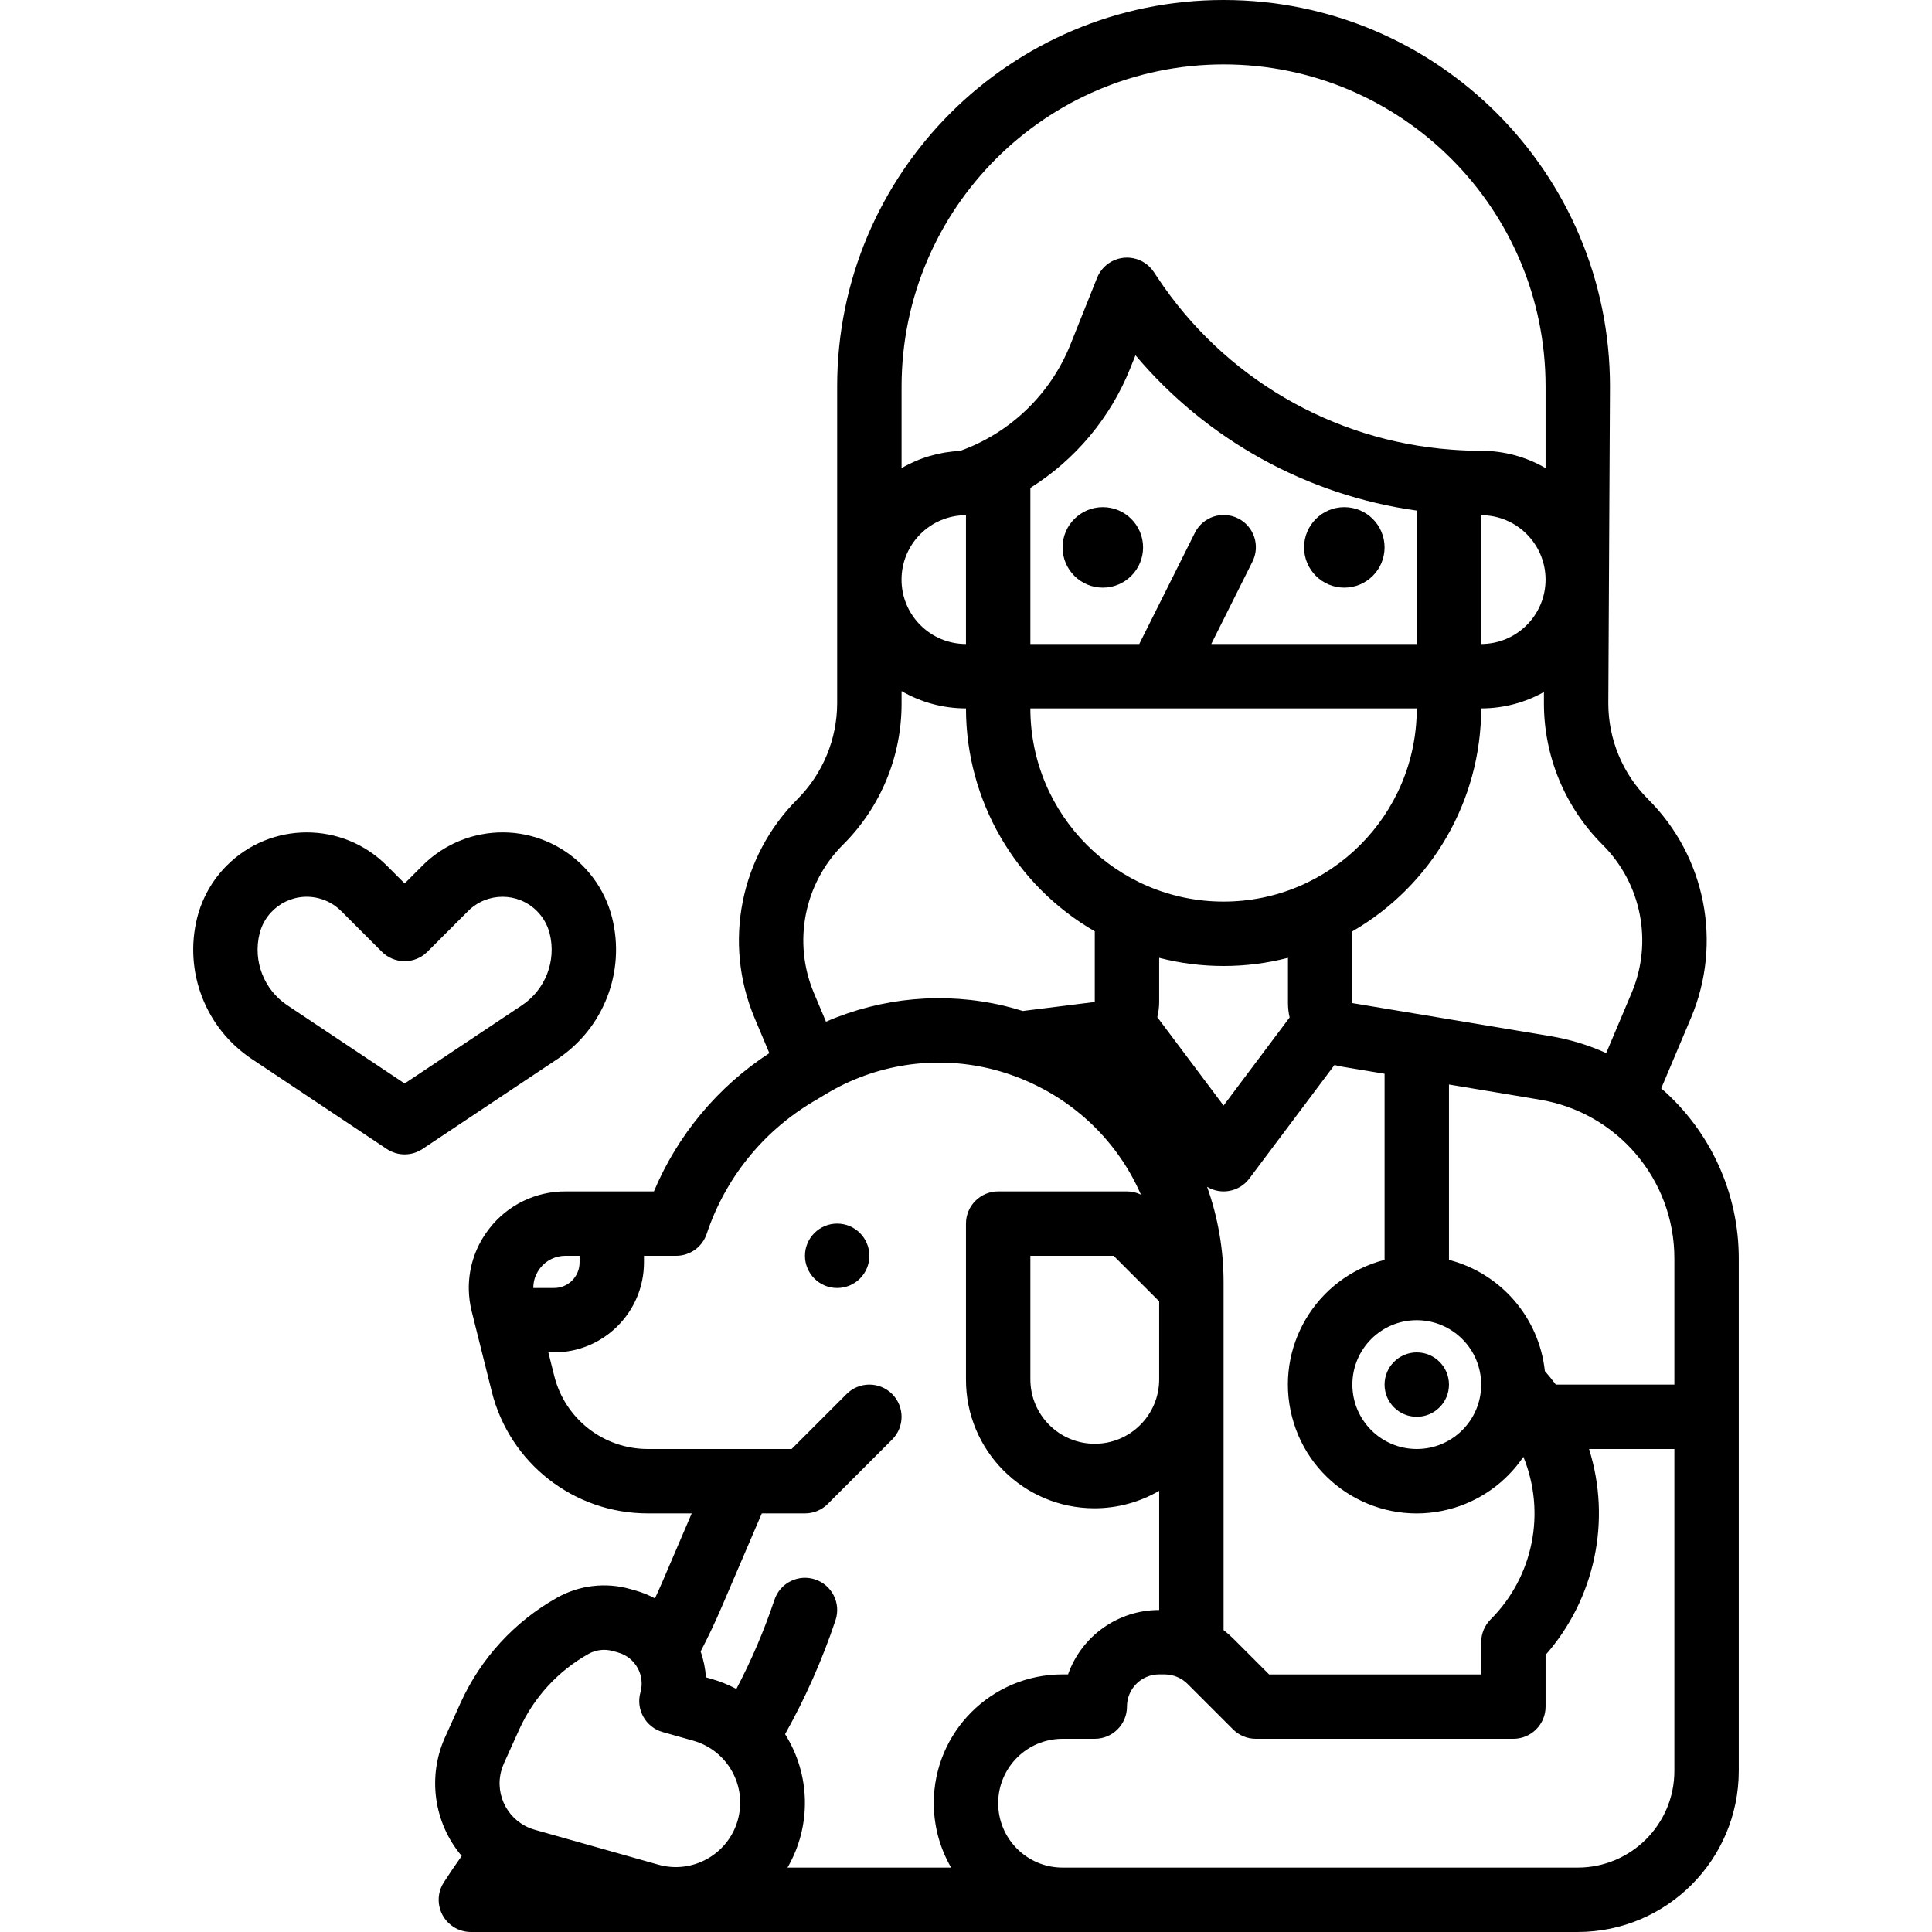 <svg id="Capa_1" enable-background="new 0 0 480 480" height="512" viewBox="0 0 480 480" width="512" xmlns="http://www.w3.org/2000/svg"><circle cx="273.993" cy="136" r="10"/><circle cx="333.993" cy="136" r="10"/><circle cx="351.993" cy="344" r="8"/><path d="m412.725 270.4 7.384-17.488c7.875-18.602 3.653-40.124-10.666-54.372-6.316-6.31-9.863-14.872-9.86-23.8l.41-78.74c0-53.019-42.981-96-96-96s-96 42.981-96 96v78.74c-.026 8.921-3.568 17.473-9.857 23.8-14.279 14.268-18.496 35.762-10.668 54.368l3.674 8.738c-12.781 8.325-22.772 20.292-28.682 34.354h-21.977c-7.392-.023-14.377 3.383-18.909 9.223-.57.728-1.098 1.488-1.581 2.277-2.379 3.87-3.599 8.341-3.517 12.883.034 1.835.276 3.661.722 5.442l1.03 4.12 3.939 15.754c4.43 17.819 20.439 30.321 38.8 30.3h10.887l-7.2 16.806c-.615 1.439-1.267 2.874-1.934 4.305-1.519-.813-3.12-1.461-4.776-1.934l-1.323-.374c-6.124-1.748-12.692-.974-18.242 2.15-10.547 5.93-18.93 15.066-23.934 26.083l-3.853 8.533c-4.436 9.82-2.833 21.315 4.12 29.546-1.541 2.159-3.024 4.345-4.451 6.558-2.39 3.716-1.316 8.666 2.4 11.056 1.292.831 2.796 1.273 4.332 1.272h275c22.081-.025 39.975-17.919 40-40v-127.34c.002-16.213-7.027-31.63-19.268-42.26zm3.268 42.26v31.34h-29.451c-.867-1.149-1.766-2.275-2.726-3.354-1.419-13.27-10.907-24.275-23.823-27.633v-43.57l14.684 2.448h.008l7.884 1.319c19.292 3.202 33.434 19.894 33.424 39.45zm-46.183 90.264c-.035.043-.066.09-.1.134-.127.162-.252.324-.367.5-.028.043-.051.088-.079.131-.114.177-.224.356-.324.542-.017.031-.03.065-.047.1-.1.2-.2.4-.289.611-.009.021-.015.044-.024.065-.089.219-.17.442-.24.67-.007.024-.011.049-.018.072-.066.225-.126.452-.172.685-.013.063-.018.129-.03.192-.033.193-.067.386-.087.583-.026.264-.04.531-.04.8v8h-52.686l-8.967-8.967c-.737-.731-1.521-1.413-2.347-2.042v-86.45c.002-8.075-1.385-16.09-4.1-23.695 3.508 2.115 8.048 1.227 10.5-2.055l21.163-28.217c.592.174 1.193.313 1.8.418l10.637 1.773v46.239c-17.114 4.41-27.413 21.859-23.003 38.973s21.859 27.413 38.973 23.003c7.557-1.947 14.141-6.588 18.515-13.051 5.668 13.877 2.46 29.8-8.139 40.4-.186.188-.362.383-.529.586zm-129.833-274.924h.016v32c-8.837.004-16.004-7.155-16.008-15.992s7.155-16.004 15.992-16.008zm144.016 16c-.01 8.832-7.168 15.99-16 16v-32c8.832.01 15.99 7.168 16 16zm-32 16h-51.056l10.211-20.422c2.007-3.936.443-8.754-3.493-10.761s-8.754-.443-10.761 3.493c-.019.037-.037.074-.056.112l-13.789 27.578h-27.056v-38.784c11.216-7.034 19.909-17.446 24.828-29.737l1.285-3.213c17.743 21.038 42.631 34.78 69.887 38.588zm-64.041 16h.035.028 63.978c0 26.51-21.49 48-48 48s-48-21.49-48-48zm16.041 64c5.397.003 10.774-.677 16-2.025v11.245c.004 1.2.142 2.396.411 3.565l-16.411 21.882-16.467-21.956c.305-1.234.462-2.5.467-3.771v-10.965c5.226 1.348 10.603 2.028 16 2.025zm-16 102.7c0 8.837-7.163 16-16 16s-16-7.163-16-16v-30.7h20.687l11.313 11.313zm80 1.3c0 8.837-7.163 16-16 16s-16-7.163-16-16 7.163-16 16-16c8.833.01 15.99 7.168 16 16zm37.37-97.3-6.306 14.935c-4.416-1.998-9.073-3.411-13.854-4.205l-7.888-1.319h-.006l-41.316-6.891v-17.83c19.787-11.43 31.983-32.539 32-55.39 5.46.005 10.829-1.397 15.59-4.069v2.809c-.002 13.173 5.233 25.807 14.553 35.117 9.701 9.656 12.561 24.238 7.227 36.843zm-101.37-230.7c44.179.009 79.991 35.821 80 80v20.305c-4.859-2.824-10.38-4.309-16-4.305-2.5 0-4.981-.1-7.39-.287-29.641-2.175-56.603-17.958-73.01-42.74l-.94-1.41c-2.451-3.676-7.417-4.67-11.094-2.22-1.347.898-2.39 2.183-2.991 3.687l-6.6 16.51c-4.933 12.36-14.932 22.01-27.46 26.5-5.111.232-10.091 1.695-14.515 4.265v-20.305c.05-44.162 35.838-79.95 80-80zm-94.543 193.857c9.343-9.294 14.58-21.939 14.543-35.117v-3.04c4.86 2.822 10.38 4.306 16 4.3.018 22.851 12.213 43.96 32 55.39v17.551l-17.894 2.235c-1.514-.47-3.059-.913-4.649-1.29-14.785-3.495-30.303-2.108-44.234 3.953l-3-7.129c-5.309-12.612-2.449-27.183 7.232-36.853zm-68.967 102.143h3.51v1.669c-.004 3.495-2.836 6.327-6.331 6.331h-5.169c0-.049 0-.1.006-.146.006-.335.033-.669.081-1 .014-.1.027-.2.045-.3.067-.381.163-.757.285-1.125.013-.039.032-.076.045-.115.121-.333.264-.658.428-.973.047-.092.096-.183.147-.273.194-.349.414-.683.657-1 1.51-1.942 3.836-3.075 6.296-3.068zm59.51 64c2.122 0 4.157-.843 5.657-2.343l16-16c3.124-3.124 3.124-8.19 0-11.314s-8.19-3.124-11.314 0l-13.656 13.657h-35.707c-11.017.013-20.623-7.489-23.28-18.181l-1.454-5.819h1.423c12.327-.014 22.317-10.004 22.331-22.331v-1.669h8c3.443 0 6.5-2.203 7.589-5.47 4.552-13.672 13.845-25.264 26.2-32.681l3.518-2.1c12.149-7.291 26.665-9.549 40.455-6.294 1.738.412 3.419.897 5.042 1.454 2.297.778 4.539 1.71 6.711 2.789l.425.218c3.63 1.814 7.043 4.032 10.174 6.613.083.069.168.137.254.2 6.533 5.417 11.702 12.291 15.092 20.071-1.079-.523-2.261-.796-3.46-.8h-32c-4.418 0-8 3.582-8 8v38.7c-.051 17.637 14.205 31.975 31.842 32.026 5.676.016 11.253-1.48 16.158-4.336v29.61c-10.175-.003-19.248 6.408-22.642 16h-1.358c-17.66-.013-31.987 14.292-32 31.952-.004 5.635 1.481 11.171 4.305 16.048h-40.648c5.982-10.303 5.75-23.074-.6-33.153 5.058-9.024 9.255-18.504 12.535-28.315 1.398-4.191-.866-8.723-5.057-10.121s-8.723.866-10.121 5.057c-2.548 7.624-5.711 15.029-9.457 22.142-1.991-1.055-4.089-1.896-6.257-2.51l-1.308-.37c-.141-2.192-.584-4.353-1.319-6.423 1.916-3.685 3.694-7.441 5.3-11.207l9.9-23.1zm-74.816 62.153 3.853-8.533c3.588-7.898 9.6-14.448 17.162-18.7 1.85-1.04 4.039-1.298 6.08-.717l1.322.374c4.249 1.205 6.72 5.623 5.523 9.874-1.202 4.251 1.271 8.672 5.522 9.874l7.7 2.176c8.489 2.455 13.38 11.327 10.925 19.815-2.434 8.414-11.181 13.308-19.625 10.979l-30.8-8.7c-6.357-1.79-10.06-8.396-8.269-14.753.162-.575.367-1.137.612-1.681zm290.816 1.847c-.015 13.248-10.752 23.985-24 24h-128c-8.837 0-16-7.163-16-16s7.163-16 16-16h8c4.418 0 8-3.582 8-8-.01-4.408 3.554-7.99 7.962-8h.038 1.37c2.121.016 4.152.858 5.663 2.347l11.31 11.31c1.5 1.5 3.535 2.343 5.657 2.343h64c4.418 0 8-3.582 8-8v-12.838c12.292-13.996 16.386-33.392 10.8-51.162h21.2z"/><path d="m152.093 228.079c-3.764-15.047-19.012-24.194-34.059-20.43-4.935 1.234-9.443 3.786-13.041 7.383l-4.46 4.46-4.461-4.46c-10.968-10.966-28.749-10.965-39.715.003-3.598 3.598-6.15 8.106-7.385 13.043-3.317 13.345 2.091 27.337 13.521 34.983l33.6 22.4c2.687 1.791 6.188 1.791 8.875 0l33.6-22.4c11.431-7.644 16.841-21.636 13.525-34.982zm-22.4 21.669-29.165 19.443-29.162-19.443c-5.813-3.888-8.564-11.003-6.877-17.79 1.62-6.475 8.182-10.41 14.657-8.79 2.124.531 4.063 1.63 5.611 3.177l10.117 10.118c3.124 3.124 8.189 3.124 11.314 0l10.117-10.118c4.719-4.719 12.37-4.719 17.089 0 1.549 1.549 2.647 3.489 3.179 5.614 1.685 6.787-1.067 13.902-6.88 17.789z"/><circle cx="207.993" cy="312" r="8"/></svg>